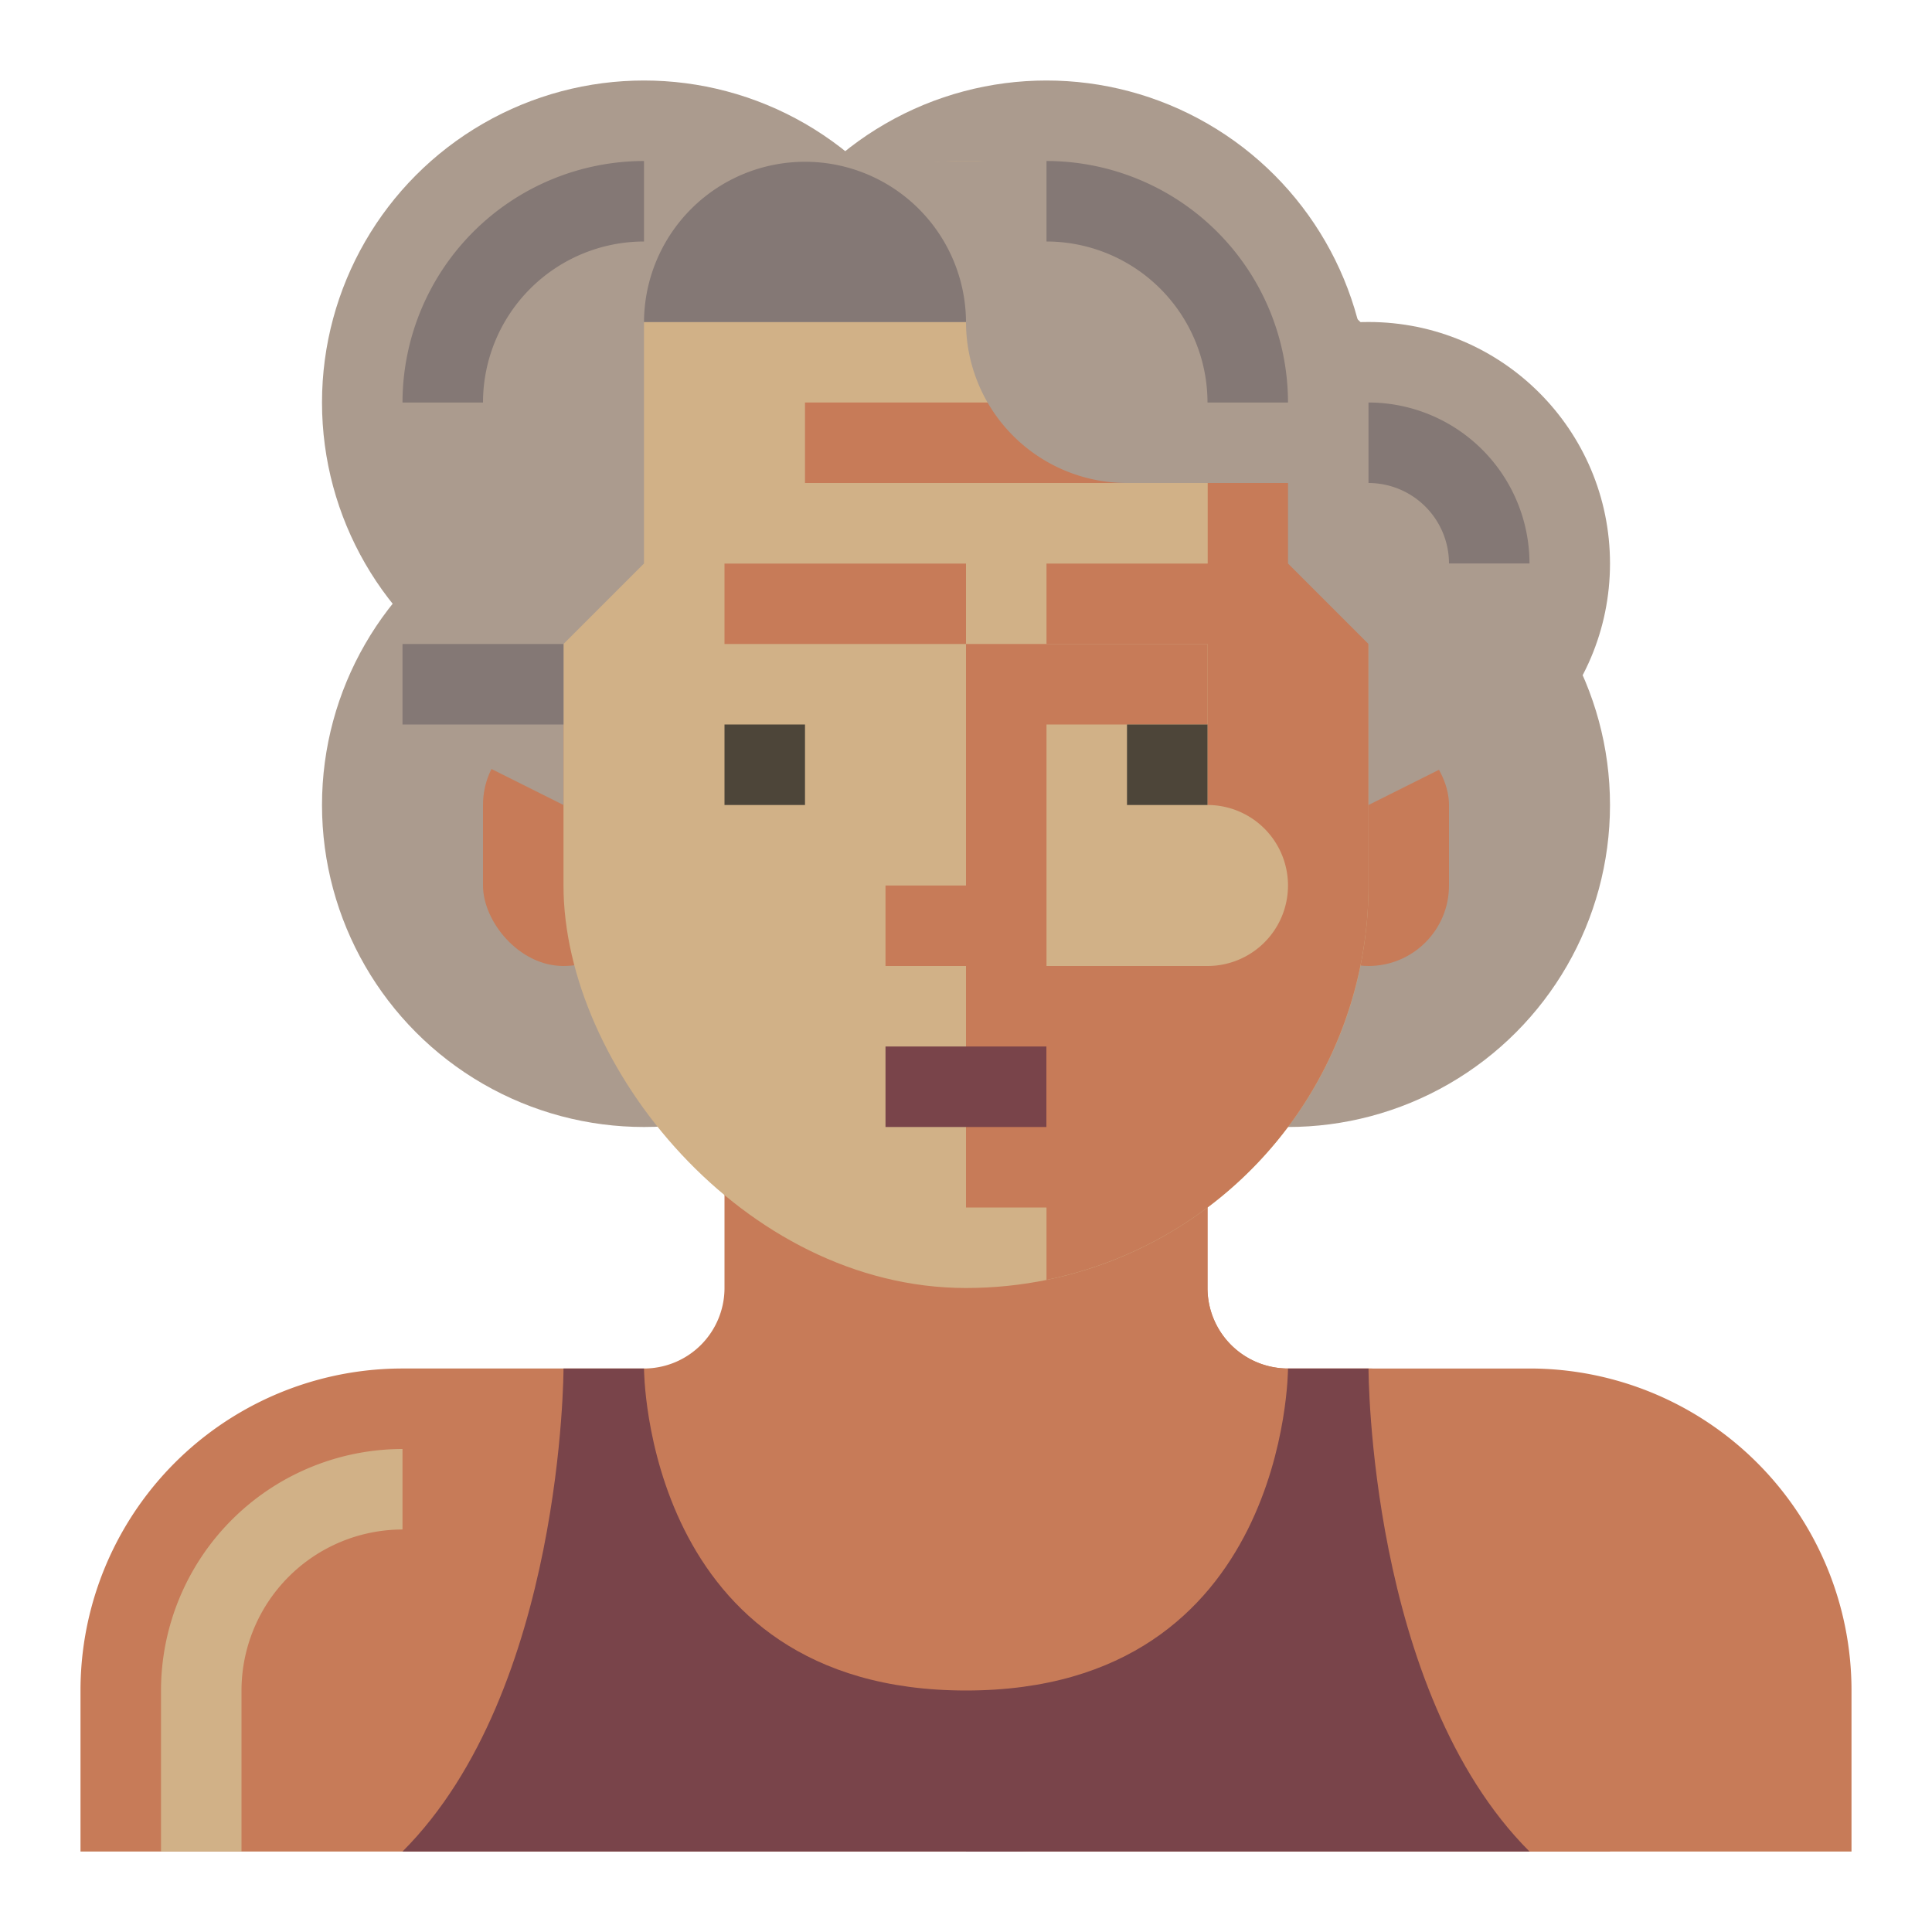 <svg xmlns="http://www.w3.org/2000/svg" viewBox="0 0 512 512" preserveAspectRatio="xMidYMid meet">
  <title>Old Sport Woman</title>
  <g id="old-sport-woman" data-name="Old Sport Woman">
    <circle
       cx="341.333"
       cy="213.333"
       r="85.333"
       style="fill:#ab9b8e"
       id="circle1" />
    <circle
       cx="170.667"
       cy="106.667"
       r="85.333"
       style="fill:#ab9b8e"
       id="circle2" />
    <circle
       cx="170.667"
       cy="213.333"
       r="85.333"
       style="fill:#ab9b8e"
       id="circle3" />
    <circle
       cx="362.667"
       cy="149.333"
       r="64"
       style="fill:#ab9b8e"
       id="circle4" />
    <circle
       cx="277.333"
       cy="106.667"
       r="85.333"
       style="fill:#ab9b8e"
       id="circle5" />
    <rect
       x="341.333"
       y="192"
       width="42.667"
       height="64"
       rx="21.333"
       ry="21.333"
       style="fill:#c77b58"
       id="rect5" />
    <rect
       x="128"
       y="192"
       width="42.667"
       height="64"
       rx="21.333"
       ry="21.333"
       style="fill:#c77b58"
       id="rect6" />
    <path
       d="m 192,277.333 v 64 a 21.333,21.333 0 0 1 -21.333,21.333 h -64 A 85.333,85.333 0 0 0 21.333,448 v 42.667 H 490.667 V 448 a 85.333,85.333 0 0 0 -85.333,-85.333 h -64 A 21.333,21.333 0 0 1 320,341.333 v -64 z"
       style="fill:#c77b58"
       id="path6" />
    <rect
       x="384"
       y="448"
       width="42.667"
       height="42.667"
       style="fill:#c77b58"
       id="rect7" />
    <path
       d="M 64,490.667 H 42.667 V 448 a 64.07,64.07 0 0 1 64,-64 v 21.333 A 42.716,42.716 0 0 0 64,448 Z"
       style="fill:#d1b187"
       id="path8" />
    <path
       d="M 341.333,362.667 A 21.333,21.333 0 0 1 320,341.333 v -64 h -85.333 v 128 a 21.333,21.333 0 1 0 42.667,0 h 85.333 A 21.333,21.333 0 0 0 384,384 v 0 a 21.333,21.333 0 0 0 -21.333,-21.333 z"
       style="fill:#c77b58"
       id="path9" />
    <path
       d="m 362.667,362.667 h -21.333 c 0,0 0,85.333 -85.333,85.333 -85.333,0 -85.333,-85.333 -85.333,-85.333 h -21.333 c 0,0 0,85.333 -42.667,128 h 298.667 c -42.667,-42.667 -42.667,-128 -42.667,-128 z"
       style="fill:#79444a"
       id="path10" />
    <path
       d="M 266.667,490.667 H 256 v -21.333 h 10.667 a 95.269,95.269 0 0 0 77,-38.656 l 17.083,12.75 a 117.84,117.84 0 0 1 -94.083,47.24 z"
       style="fill:#79444a"
       id="path11" />
    <rect
       x="149.333"
       y="42.667"
       width="213.333"
       height="298.667"
       rx="106.667"
       ry="106.667"
       style="fill:#d1b187"
       id="rect11" />
    <path
       d="m 320,64.483 v 84.85 h -42.667 v 21.333 H 320 v 42.667 a 21.333,21.333 0 0 1 21.333,21.333 v 8e-5 A 21.333,21.333 0 0 1 320,256 h -64 v 64 h 21.333 v 19.184 a 106.691,106.691 0 0 0 85.333,-104.517 v -85.333 c 0,-34.784 -16.901,-65.379 -42.667,-84.85 z"
       style="fill:#c77b58"
       id="path12" />
    <polygon
       points="277.333,256 277.333,192 320,192 320,170.667 256,170.667 256,234.667 234.667,234.667 234.667,256 "
       style="fill:#c77b58"
       id="polygon12" />
    <rect
       x="298.667"
       y="192"
       width="21.333"
       height="21.333"
       style="fill:#4d4539"
       id="rect12" />
    <rect
       x="192"
       y="192"
       width="21.333"
       height="21.333"
       style="fill:#4d4539"
       id="rect13" />
    <rect
       x="234.667"
       y="277.333"
       width="42.667"
       height="21.333"
       style="fill:#79444a"
       id="rect14" />
    <rect
       x="192"
       y="149.333"
       width="64"
       height="21.333"
       style="fill:#c77b58"
       id="rect15" />
    <rect
       x="213.333"
       y="106.667"
       width="85.333"
       height="21.333"
       style="fill:#c77b58"
       id="rect16" />
    <rect
       x="192"
       y="128"
       width="128"
       height="21.333"
       style="fill:#d1b187"
       id="rect17" />
    <rect
       x="277.333"
       y="277.333"
       width="21.333"
       height="42.667"
       style="fill:#c77b58"
       id="rect19" />
    <path
       d="m 106.667,192 42.667,21.333 v -42.667 l 21.333,-21.333 V 85.333 H 256 v 5e-5 A 42.667,42.667 0 0 0 298.667,128 h 42.667 v 21.333 l 21.333,21.333 v 42.667 L 405.333,192 v -1.5e-4 a 149.333,149.333 0 0 0 -149.333,-149.333 h -6e-4 a 149.333,149.333 0 0 0 -149.333,149.333 z"
       style="fill:#ab9b8e"
       id="path19" />
    <path
       d="m 170.667,85.333 a 42.667,42.667 0 0 1 85.333,0 z"
       style="fill:#847875;fill-opacity:1"
       id="path20" />
    <rect
       x="106.667"
       y="170.667"
       width="42.667"
       height="21.333"
       style="fill:#847875;fill-opacity:1"
       id="rect20" />
    <path
       d="M 341.333,106.667 H 320 A 42.709,42.709 0 0 0 277.333,64 V 42.667 a 64.07,64.07 0 0 1 64,64 z"
       style="fill:#847875;fill-opacity:1"
       id="path21" />
    <path
       d="M 405.333,149.333 H 384 A 21.361,21.361 0 0 0 362.667,128 v -21.333 a 42.709,42.709 0 0 1 42.667,42.667 z"
       style="fill:#847875;fill-opacity:1"
       id="path22" />
    <path
       d="m 128,106.667 h -21.333 a 64.07,64.07 0 0 1 64,-64 V 64 A 42.709,42.709 0 0 0 128,106.667 Z"
       style="fill:#847875;fill-opacity:1"
       id="path23" />
  </g>
</svg>
